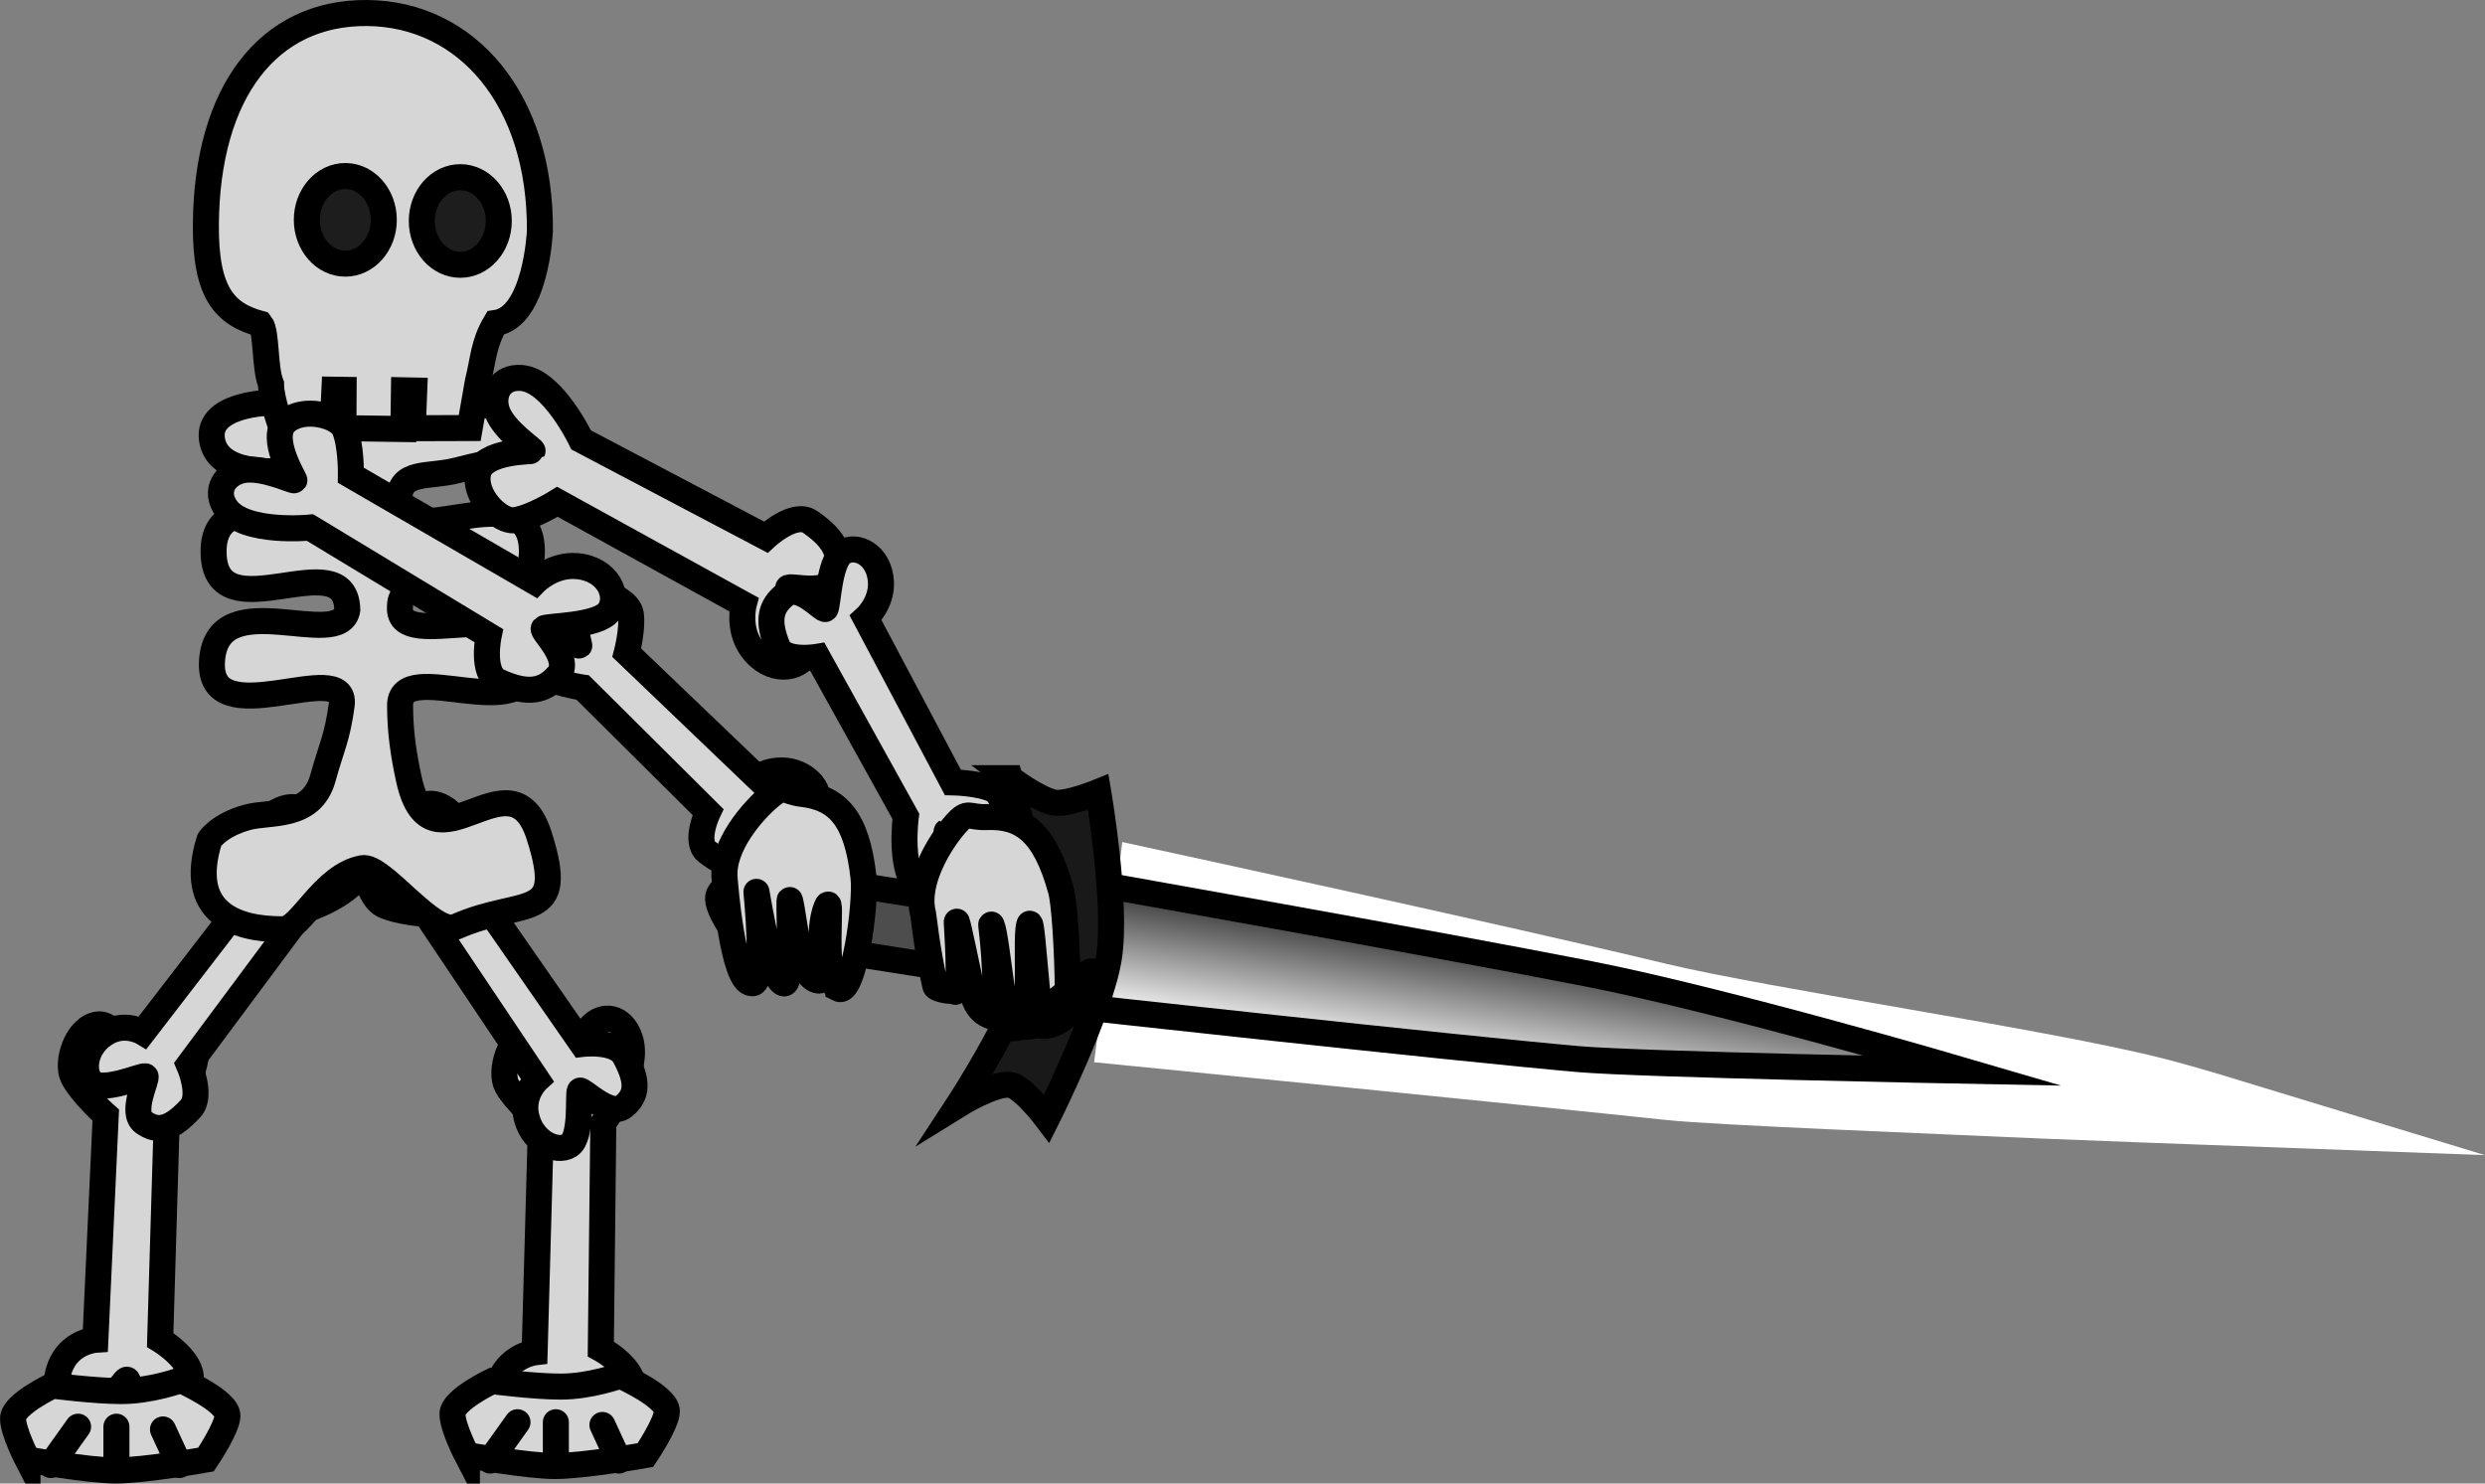 <svg version="1.1" xmlns="http://www.w3.org/2000/svg" xmlns:xlink="http://www.w3.org/1999/xlink" width="95.482" height="57.003" viewBox="0,0,95.482,57.003"><rect x="0" y="0" width="95.482" height="57.003" fill="#808080" stroke="none"/><defs><linearGradient x1="286.651" y1="175.457" x2="285.897" y2="181.34" gradientUnits="userSpaceOnUse" id="color-1"><stop offset="0" stop-color="#ffffff" stop-opacity="0"/><stop offset="1" stop-color="#ffffff"/></linearGradient><linearGradient x1="284.051" y1="174.852" x2="283.297" y2="179.645" gradientUnits="userSpaceOnUse" id="color-2"><stop offset="0" stop-color="#343434"/><stop offset="1" stop-color="#ffffff"/></linearGradient></defs><g transform="translate(-225.263,-138.326)"><g data-paper-data="{&quot;isPaintingLayer&quot;:true}" fill-rule="nonzero" stroke-linejoin="miter" stroke-miterlimit="10" stroke-dasharray="" stroke-dashoffset="0" style="mix-blend-mode: normal"><path d="M269.453,172.192c0,0 13.451,2.915 19.483,4.37c4.14,0.998 14.855,2.546 19.205,3.665c1.168,0.3 3.077,0.883 3.077,0.883c0,0 -6.334,-0.233 -7.53,-0.287c-3.961,-0.18 -12.463,-0.51 -14.306,-0.708c-4.729,-0.508 -20.676,-2.091 -20.676,-2.091z" fill="url(#color-1)" stroke="#ffffff" stroke-width="2.5" stroke-linecap="butt"/><g data-paper-data="{&quot;index&quot;:null}" stroke="#000000" stroke-width="1" stroke-linecap="butt"><path d="M266.853,172.192c0,0 13.451,2.375 19.483,3.56c5.251,1.032 14.398,3.716 14.398,3.716c0,0 -12.428,-0.237 -14.827,-0.447c-4.729,-0.414 -19.801,-2.079 -19.801,-2.079z" fill="url(#color-2)"/><path d="M253.958,171.677l11.214,1.763l-0.405,2.578l-11.214,-1.763c0,0 -0.77,-1.008 -0.695,-1.483c0.051,-0.325 1.101,-1.094 1.101,-1.094z" fill="#4d4d4d"/><path d="M264.063,168.226c0,0 1.111,0.844 1.727,0.941c0.487,0.076 1.671,-0.407 1.671,-0.407c0,0 0.736,4.29 0.411,6.358c-0.332,2.112 -2.383,6.187 -2.383,6.187c0,0 -0.917,-1.215 -1.404,-1.292c-0.615,-0.097 -1.994,0.758 -1.994,0.758c0,0 2.56,-3.905 2.886,-5.974c0.332,-2.112 -0.913,-6.571 -0.913,-6.571z" fill="#191919"/></g><path d="M248.348,190.157c0,0 1.318,0.717 1.226,1.51c-0.153,1.319 -0.574,1.771 -1.346,1.807c-0.772,0.037 -1.027,-1.699 -1.158,-1.689c-0.138,0.011 -1.1,1.746 -1.788,1.703c-0.688,-0.043 -1.289,-1.147 -0.764,-2.243c0.406,-0.847 1.287,-0.955 1.287,-0.955l0.245,-8.825c0,0 -0.952,-0.777 -1.307,-1.417c-0.301,-0.543 0.093,-1.947 0.912,-2.115c0.82,-0.168 1.6,1.798 1.633,1.8c0.052,0.004 0.182,-1.404 0.676,-1.955c0.452,-0.504 1.205,-0.427 1.503,0.452c0.428,1.267 -1.022,3.244 -1.022,3.244z" data-paper-data="{&quot;index&quot;:null}" fill="#d6d6d6" stroke="#000000" stroke-width="1" stroke-linecap="butt"/><path d="M231.417,189.812c0,0 1.277,0.773 1.173,1.545c-0.173,1.284 -0.594,1.704 -1.35,1.698c-0.756,-0.005 -0.974,-1.72 -1.102,-1.716c-0.135,0.004 -1.108,1.652 -1.78,1.573c-0.672,-0.079 -1.241,-1.192 -0.707,-2.238c0.413,-0.808 1.277,-0.867 1.277,-0.867l0.399,-8.633c0,0 -0.917,-0.812 -1.253,-1.458c-0.285,-0.548 0.126,-1.903 0.931,-2.024c0.805,-0.121 1.533,1.847 1.566,1.851c0.051,0.007 0.203,-1.366 0.697,-1.88c0.452,-0.47 1.187,-0.354 1.462,0.523c0.396,1.264 -1.059,3.124 -1.059,3.124z" data-paper-data="{&quot;index&quot;:null}" fill="#d6d6d6" stroke="#000000" stroke-width="1" stroke-linecap="butt"/><path d="M247.63,178.438c0,0 1.294,-0.156 1.628,0.452c0.556,1.01 0.485,1.542 -0.043,1.956c-0.528,0.414 -1.582,-0.686 -1.669,-0.612c-0.092,0.077 0.1,1.789 -0.408,2.105c-0.508,0.316 -1.49,-0.163 -1.669,-1.202c-0.139,-0.804 0.43,-1.324 0.43,-1.324l-4.268,-6.367c0,0 -1.065,-0.071 -1.638,-0.345c-0.486,-0.233 -0.914,-1.425 -0.419,-1.956c0.495,-0.531 2.037,0.467 2.062,0.452c0.039,-0.023 -0.578,-1.085 -0.506,-1.724c0.066,-0.584 0.638,-0.909 1.291,-0.436c0.94,0.681 0.91,2.81 0.91,2.81z" data-paper-data="{&quot;index&quot;:null}" fill="#d6d6d6" stroke="#000000" stroke-width="1" stroke-linecap="butt"/><path d="M232.523,179.235c0,0 0.524,1.185 0.066,1.683c-0.762,0.827 -1.27,0.917 -1.806,0.537c-0.535,-0.38 0.163,-1.708 0.069,-1.77c-0.098,-0.064 -1.61,0.624 -2.049,0.234c-0.439,-0.39 -0.29,-1.466 0.61,-1.944c0.696,-0.37 1.34,0.018 1.34,0.018l4.578,-5.945c0,0 -0.249,-1.034 -0.167,-1.661c0.07,-0.532 1.036,-1.291 1.669,-0.977c0.633,0.315 0.172,2.077 0.193,2.096c0.033,0.03 0.824,-0.871 1.431,-0.991c0.555,-0.11 1.021,0.339 0.78,1.1c-0.347,1.096 -2.308,1.696 -2.308,1.696z" data-paper-data="{&quot;index&quot;:null}" fill="#d6d6d6" stroke="#000000" stroke-width="1" stroke-linecap="butt"/><path d="M237.67,168.224c0.326,-1.183 0.549,-1.53 0.722,-2.81c0.244,-1.905 -5.204,1.274 -4.981,-1.72c0.224,-2.994 4.935,-0.293 5.197,-1.939c-0.059,-2.673 -5.075,0.993 -5.138,-2.183c-0.063,-3.176 5.176,-0.258 5.288,-1.81c0.276,-1.371 -1.098,-1.045 -2.302,-1.341c-0.126,-0.031 -2.669,0.314 -3.022,-1.078c-0.384,-1.512 2.229,-1.544 2.229,-1.544c0,0 1.117,0.368 2.133,0.368c0.179,0 -0.072,-2.98 0.164,-2.987c0.56,-0.015 3.212,-0.033 3.212,-0.033c0,0 -0.158,2.886 0.123,2.886c1.413,0 2.604,-0.159 2.604,-0.159c0,0 1.679,0.465 1.756,1.459c0.041,0.534 -1.474,0.708 -2.796,1.057c-1.137,0.301 -2.214,-0.02 -2.259,1.113c-0.147,2.31 5.031,-1.178 5.099,1.949c0.068,3.127 -5.112,0.144 -5.068,2.224c-0.066,1.813 5.093,-0.777 5.054,1.988c-0.039,2.765 -5.107,-0.19 -5.049,1.804c0.002,0.966 0.133,1.865 0.341,2.811c0.856,3.883 3.907,-1.257 4.998,2.146c1.091,3.403 -0.597,2.36 -3.186,3.508c-0.881,0.391 -2.846,-2.387 -3.602,-2.248c-1.501,0.276 -2.352,2.344 -3.051,2.348c-1.864,0.012 -3.688,-0.667 -2.827,-3.432c0,0 0.349,-0.566 1.461,-0.871c0.86,-0.236 2.466,0.072 2.901,-1.509z" data-paper-data="{&quot;index&quot;:null}" fill="#d6d6d6" stroke="#000000" stroke-width="1" stroke-linecap="butt"/><path d="M243.311,154.773l-2.188,0.007l0.056,-1.449l-0.395,-0.008l-0.022,1.488l-2.304,-0.033l0.008,-1.473l-0.354,-0.005l-0.072,1.498l-1.952,-0.021c0,0 -0.414,-1.104 -0.41,-1.688c-0.255,-0.617 -0.159,-2.01 -0.404,-2.318c-1.382,-0.375 -2.121,-1.186 -2.101,-3.823c0.039,-5.084 2.399,-8.159 6.206,-8.122c3.806,0.038 6.668,3.306 6.629,8.39c0,0 -0.152,3.303 -1.704,3.522c-0.47,0.786 -0.467,1.406 -0.679,2.248z" data-paper-data="{&quot;index&quot;:null}" fill="#d6d6d6" stroke="#000000" stroke-width="1" stroke-linecap="butt"/><path d="M237.052,146.773c0,-0.93 0.662,-1.683 1.479,-1.683c0.817,0 1.479,0.754 1.479,1.683c0,0.93 -0.662,1.683 -1.479,1.683c-0.817,0 -1.479,-0.754 -1.479,-1.683z" data-paper-data="{&quot;index&quot;:null}" fill="#1d1d1d" stroke="#000000" stroke-width="1" stroke-linecap="butt"/><path d="M241.47,146.817c0,-0.93 0.662,-1.683 1.479,-1.683c0.817,0 1.479,0.754 1.479,1.683c0,0.93 -0.662,1.683 -1.479,1.683c-0.817,0 -1.479,-0.754 -1.479,-1.683z" data-paper-data="{&quot;index&quot;:null}" fill="#1d1d1d" stroke="#000000" stroke-width="1" stroke-linecap="butt"/><g data-paper-data="{&quot;index&quot;:null}" stroke="#000000" stroke-width="1"><path d="M226.319,194.409c0,0 -0.555,-1.071 -0.555,-1.579c0,-0.543 1.521,-1.263 1.521,-1.263c0,0 1.599,0.21 2.646,0.21c1.135,0 2.281,-0.421 2.281,-0.421c0,0 1.79,0.801 1.79,1.368c0,0.464 -0.824,1.684 -0.824,1.684c0,0 -2.349,0.421 -3.473,0.421c-1.062,0 -3.386,-0.421 -3.386,-0.421z" fill="#d6d6d6" stroke-linecap="butt"/><path d="M228.263,193.146l-1.052,1.473" fill="none" stroke-linecap="round"/><path d="M229.736,193.146v1.579" fill="none" stroke-linecap="round"/><path d="M231.525,193.251l0.631,1.368" fill="none" stroke-linecap="round"/></g><g data-paper-data="{&quot;index&quot;:null}" stroke="#000000" stroke-width="1"><path d="M243.203,194.237c0,0 -0.555,-1.071 -0.555,-1.579c0,-0.543 1.521,-1.263 1.521,-1.263c0,0 1.599,0.21 2.646,0.21c1.135,0 2.281,-0.421 2.281,-0.421c0,0 1.79,0.801 1.79,1.368c0,0.464 -0.824,1.684 -0.824,1.684c0,0 -2.349,0.421 -3.473,0.421c-1.062,0 -3.386,-0.421 -3.386,-0.421z" fill="#d6d6d6" stroke-linecap="butt"/><path d="M245.147,192.974l-1.052,1.473" fill="none" stroke-linecap="round"/><path d="M246.621,192.974v1.579" fill="none" stroke-linecap="round"/><path d="M249.041,194.447l-0.631,-1.368" fill="none" stroke-linecap="round"/></g><path d="M254.686,158.966c0,0 1.085,-1.011 1.702,-0.587c1.026,0.705 1.239,1.314 0.978,2.097c-0.261,0.784 -1.783,0.309 -1.823,0.444c-0.042,0.142 1.021,1.827 0.726,2.493c-0.294,0.666 -1.428,0.803 -2.13,-0.18c-0.543,-0.759 -0.3,-1.682 -0.3,-1.682l-7.158,-3.943c0,0 -0.997,0.622 -1.656,0.707c-0.559,0.072 -1.565,-0.909 -1.394,-1.795c0.171,-0.886 2.079,-0.839 2.094,-0.871c0.023,-0.05 -1.085,-0.769 -1.352,-1.493c-0.244,-0.661 0.103,-1.379 0.937,-1.306c1.202,0.105 2.281,2.378 2.281,2.378z" data-paper-data="{&quot;index&quot;:null}" fill="#d6d6d6" stroke="#000000" stroke-width="1" stroke-linecap="butt"/><path d="M256.669,163.564c0,0 -1.278,0.22 -1.526,-0.386c-0.413,-1.006 -0.277,-1.553 0.289,-2.002c0.566,-0.448 1.452,0.627 1.546,0.548c0.099,-0.083 0.128,-1.825 0.662,-2.171c0.534,-0.346 1.428,0.096 1.472,1.151c0.034,0.815 -0.585,1.374 -0.585,1.374l3.347,6.31c0,0 1.026,0.022 1.549,0.276c0.444,0.215 0.709,1.414 0.16,1.98c-0.549,0.566 -1.922,-0.382 -1.948,-0.365c-0.041,0.026 0.425,1.082 0.274,1.739c-0.138,0.6 -0.735,0.959 -1.31,0.506c-0.829,-0.652 -0.53,-2.83 -0.53,-2.83z" data-paper-data="{&quot;index&quot;:null}" fill="#d6d6d6" stroke="#000000" stroke-width="1" stroke-linecap="butt"/><path d="M266.295,176.462c0.021,1.875 1.283,-0.695 0.951,-0.805c-0.381,-0.126 -1.978,2.346 -2.139,0.683c-0.142,-1.471 -0.226,-2.761 -0.298,-2.482c-0.104,0.398 -0.017,1.469 -0.073,2.663c-0.106,2.267 1.814,0.691 1.563,0.713c-0.497,0.043 -2.219,1.544 -2.511,-0.656c-0.176,-1.324 -0.315,-2.462 -0.42,-2.701c-0.078,-0.178 0.102,0.451 0.159,2.61c0.068,2.569 1.873,0.683 1.635,0.648c-0.294,-0.043 -2.16,1.051 -2.538,-0.686c-0.281,-1.293 -0.515,-2.481 -0.596,-2.707c-0.028,-0.078 0.218,2.809 -0.075,2.692c-0.042,-0.017 -0.717,-0.067 -0.753,-0.223c-0.321,-1.384 -0.454,-2.718 -0.464,-2.754c-0.339,-1.239 0.68,-2.828 1.251,-3.471c0.48,-0.54 0.484,-0.235 1.176,-0.264c1.346,-0.056 2.243,0.541 2.867,2.821c0.13,0.474 0.246,2.228 0.264,3.919z" data-paper-data="{&quot;index&quot;:null}" fill="#d6d6d6" stroke="#000000" stroke-width="1" stroke-linecap="butt"/><path d="M247.654,164.745c0,0 -2.108,-0.296 -2.497,-1.24c-0.27,-0.655 0.221,-1.117 0.817,-1.087c0.651,0.032 1.512,0.745 1.547,0.714c0.022,-0.02 -0.499,-1.549 0.173,-1.911c0.672,-0.362 1.719,0.202 1.802,0.671c0.098,0.554 -0.151,1.516 -0.151,1.516l4.995,4.781c0,0 0.683,-0.429 1.434,-0.183c0.971,0.319 1.148,1.268 0.684,1.674c-0.463,0.406 -2.093,-0.026 -2.197,0.045c-0.099,0.067 0.669,1.176 0.103,1.584c-0.567,0.409 -1.112,0.391 -1.941,-0.259c-0.498,-0.391 0.043,-1.523 0.043,-1.523z" data-paper-data="{&quot;index&quot;:null}" fill="#d6d6d6" stroke="#000000" stroke-width="1" stroke-linecap="butt"/><path d="M237.176,158.597c0,0 -2.504,0.248 -3.214,-0.728c-0.493,-0.677 -0.057,-1.345 0.635,-1.477c0.757,-0.145 1.945,0.434 1.977,0.388c0.02,-0.029 -1.005,-1.64 -0.334,-2.244c0.671,-0.603 2.031,-0.248 2.258,0.269c0.267,0.609 0.249,1.784 0.249,1.784l7.072,4.099c0,0 0.665,-0.684 1.596,-0.61c1.204,0.095 1.672,1.137 1.253,1.733c-0.419,0.596 -2.412,0.554 -2.511,0.664c-0.095,0.104 1.097,1.164 0.56,1.792c-0.537,0.628 -1.169,0.76 -2.302,0.244c-0.682,-0.31 -0.375,-1.762 -0.375,-1.762z" data-paper-data="{&quot;index&quot;:null}" fill="#d6d6d6" stroke="#000000" stroke-width="1" stroke-linecap="butt"/><path d="M257.477,176.316c-0.668,-0.344 -0.195,-3.731 -0.439,-3.174c-0.474,1.083 0.068,2.89 -0.313,2.863c-0.792,-0.058 -0.93,-2.402 -1.103,-3.069c-0.106,-0.41 0.169,3.308 -0.25,3.177c-0.492,-0.154 -0.941,-2.97 -1.043,-3.519c-0.017,-0.092 0.392,3.675 -0.188,3.51c-0.737,-0.02 -1.026,-3.921 -1.033,-3.992c-0.138,-1.268 1.109,-2.667 1.77,-3.207c0.555,-0.454 0.512,-0.155 1.194,-0.075c1.329,0.155 2.115,0.881 2.37,3.215c0.112,1.023 -0.379,4.574 -0.965,4.272z" data-paper-data="{&quot;index&quot;:null}" fill="#d6d6d6" stroke="#000000" stroke-width="1" stroke-linecap="butt"/></g></g></svg>